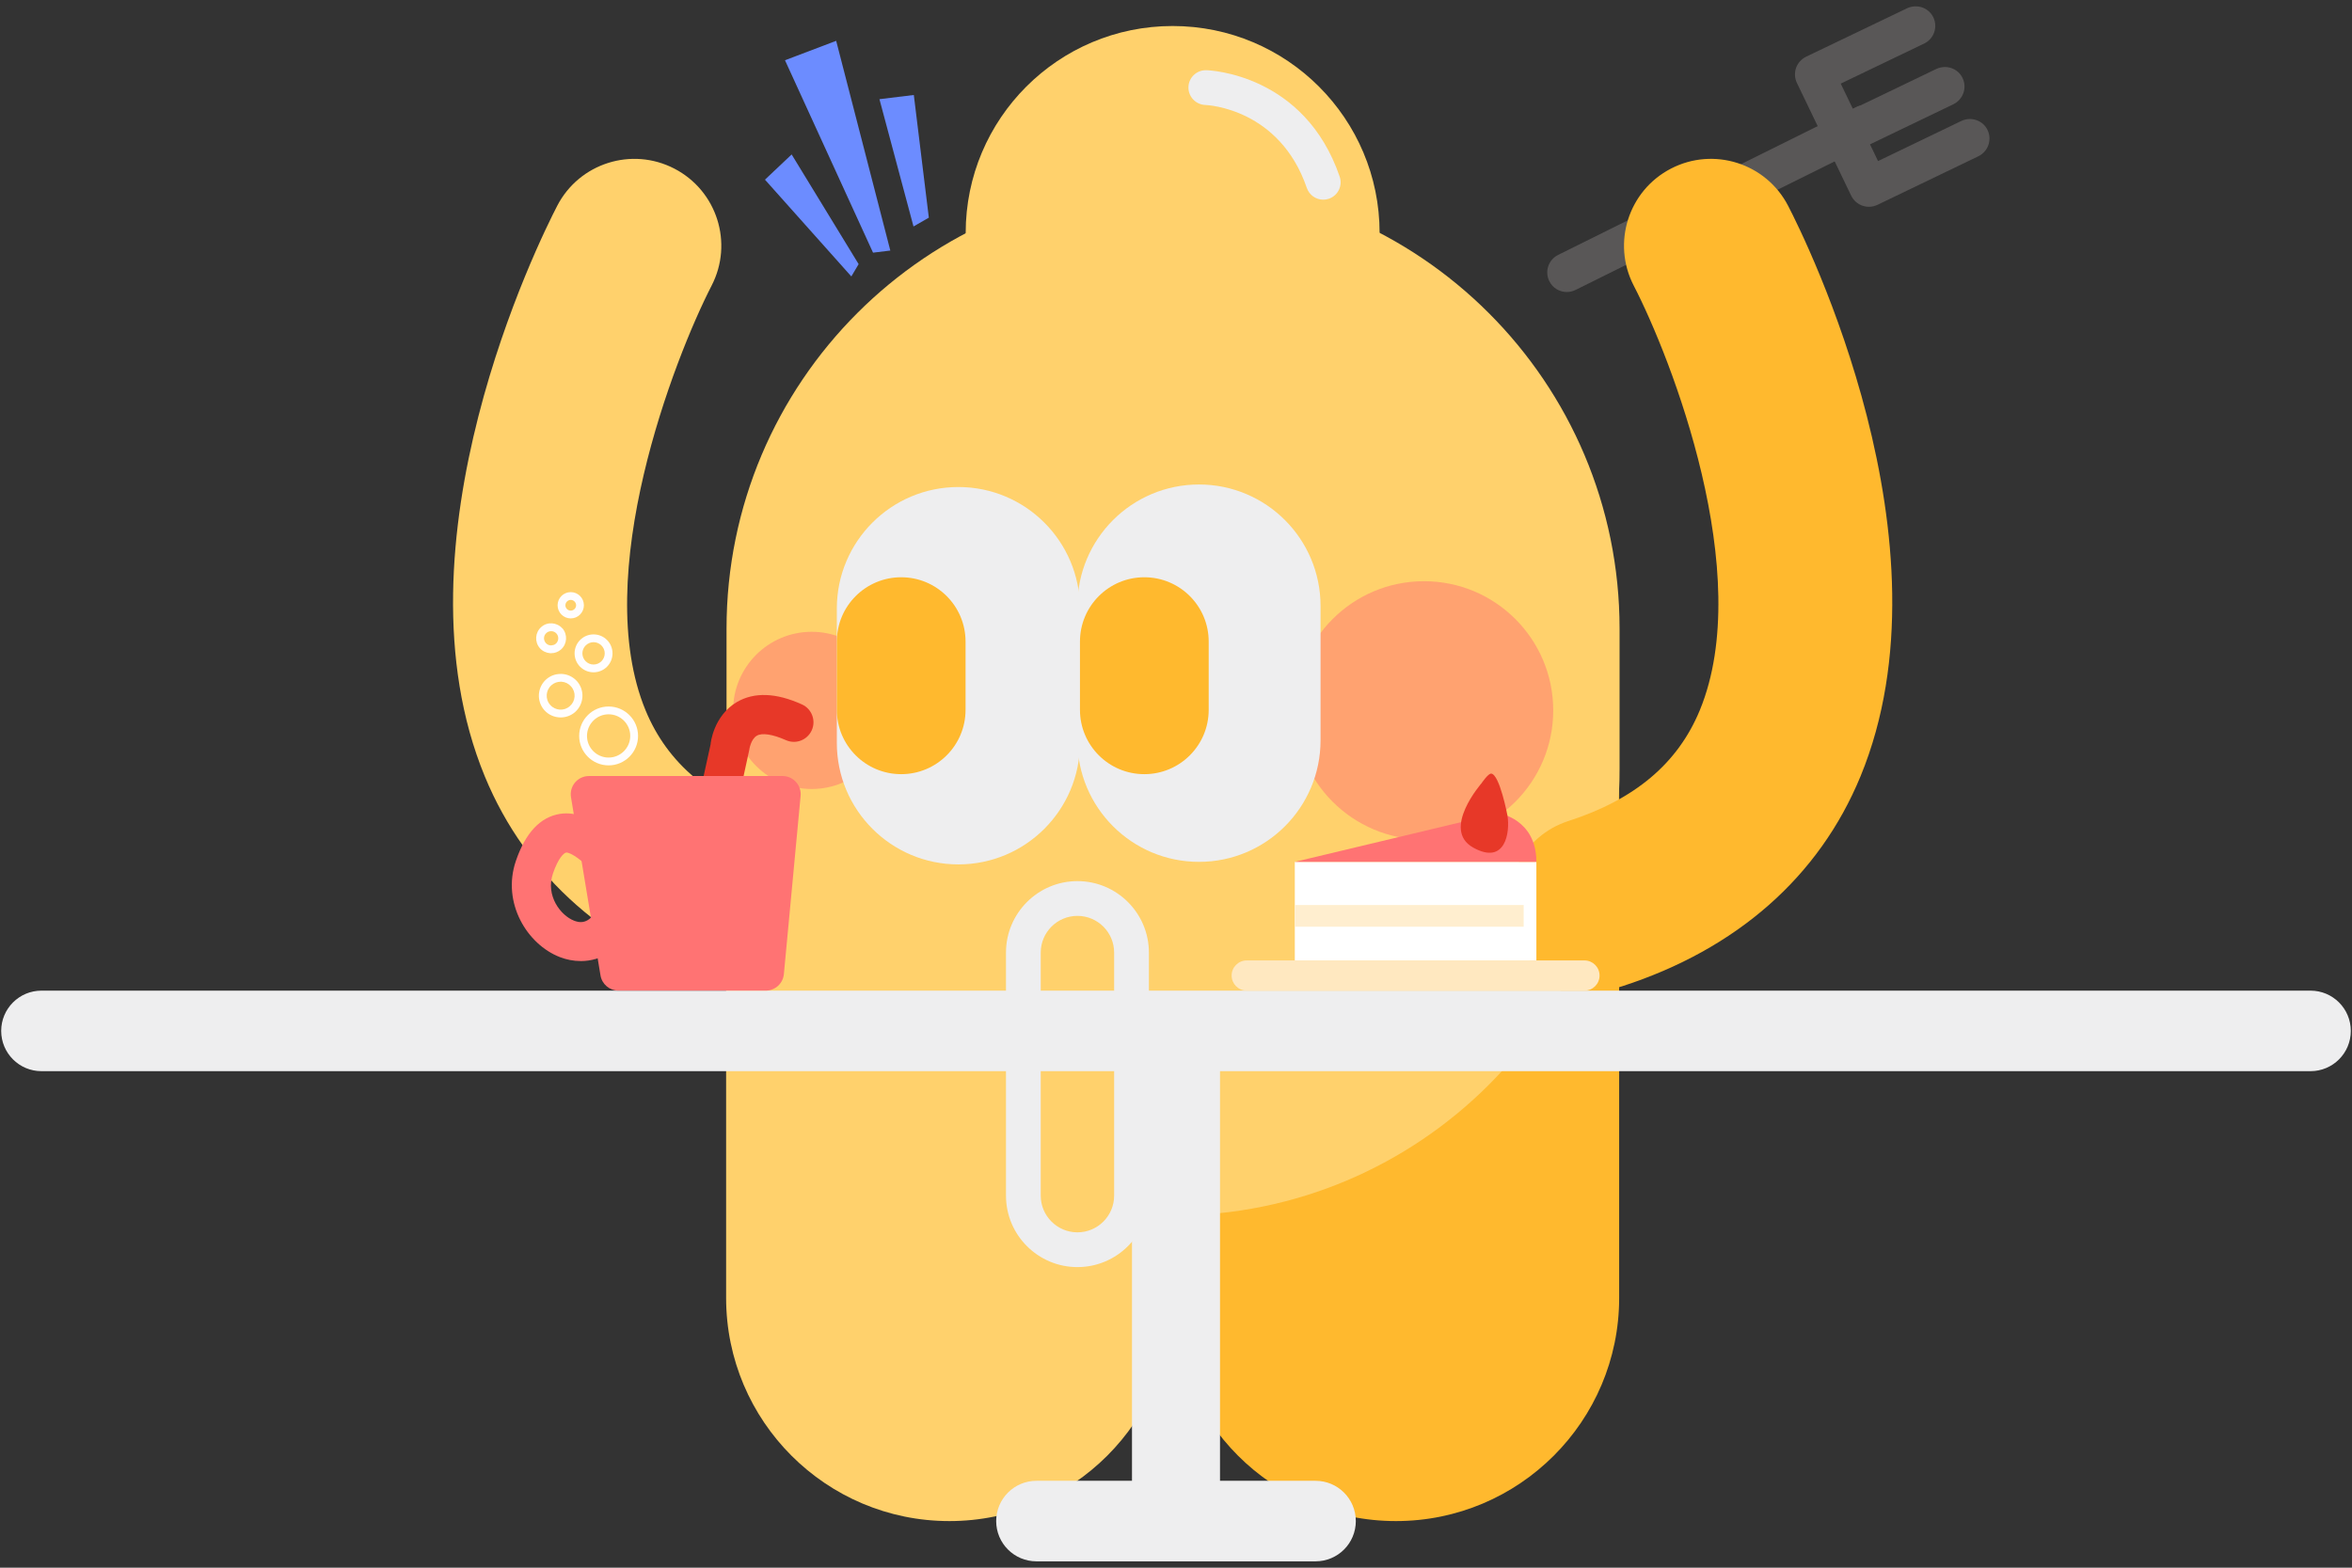 <svg width="231" height="154" viewBox="0 0 231 154" fill="none" xmlns="http://www.w3.org/2000/svg">
<rect x="0" y="0" width="231" height="154" fill="#333333" stroke="none"/>
<g id="_&#235;&#160;&#136;&#236;&#157;&#180;&#236;&#150;&#180;_1-2">
<path id="Vector" d="M153.883 28.686C153.176 28.686 152.494 28.296 152.164 27.619C151.691 26.665 152.081 25.515 153.028 25.041L182.297 10.516C183.266 10.05 184.416 10.433 184.874 11.38C185.347 12.333 184.957 13.484 184.011 13.957L154.742 28.482C154.465 28.618 154.17 28.686 153.886 28.686H153.883Z" fill="#595757"/>
<path id="Vector_2" d="M183.55 20.312C183.331 20.312 183.122 20.274 182.911 20.206C182.43 20.033 182.04 19.68 181.813 19.222L176.48 8.143C176.261 7.685 176.233 7.151 176.397 6.67C176.571 6.19 176.923 5.799 177.381 5.573L187.313 0.806C188.289 0.363 189.424 0.753 189.883 1.707C190.341 2.668 189.935 3.819 188.982 4.277L180.786 8.213L184.451 15.822L192.639 11.878C193.608 11.427 194.758 11.825 195.208 12.779C195.666 13.733 195.261 14.883 194.307 15.349L184.386 20.126C184.124 20.247 183.837 20.314 183.553 20.314L183.55 20.312Z" fill="#595757"/>
<path id="Vector_3" d="M181.088 15.205C180.376 15.205 179.684 14.807 179.354 14.115C178.896 13.161 179.301 12.011 180.255 11.546L190.184 6.768C191.161 6.325 192.296 6.708 192.754 7.669C193.212 8.623 192.807 9.774 191.853 10.239L181.924 15.016C181.655 15.145 181.368 15.205 181.091 15.205H181.088Z" fill="#595757"/>
<path id="Vector_4" d="M115.17 43.208C126.396 43.208 135.497 34.108 135.497 22.882C135.497 11.656 126.396 2.555 115.17 2.555C103.944 2.555 94.844 11.656 94.844 22.882C94.844 34.108 103.944 43.208 115.17 43.208Z" fill="#FFD16C"/>
<path id="Vector_5" d="M159.025 76.17C159.025 64.06 149.208 54.243 137.098 54.243C124.988 54.243 115.17 64.06 115.17 76.17V127.495C115.17 139.605 124.988 149.422 137.098 149.422C149.208 149.422 159.025 139.605 159.025 127.495V76.17Z" fill="#FFB92E"/>
<path id="Vector_6" d="M115.17 76.17C115.17 64.06 105.353 54.243 93.243 54.243C81.132 54.243 71.315 64.06 71.315 76.17V127.495C71.315 139.605 81.132 149.422 93.243 149.422C105.353 149.422 115.17 139.605 115.17 127.495V76.17Z" fill="#FFD16C"/>
<path id="Vector_7" d="M159.065 61.763C159.065 37.543 139.431 17.908 115.211 17.908C90.99 17.908 71.356 37.543 71.356 61.763V75.556C71.356 99.776 90.99 119.41 115.211 119.41C139.431 119.41 159.065 99.776 159.065 75.556V61.763Z" fill="#FFD16C"/>
<path id="Vector_8" d="M73.689 97.314C72.821 97.314 71.94 97.181 71.069 96.902C59.785 93.265 51.673 86.124 47.611 76.258C38.18 53.346 53.005 23.539 54.727 20.216C56.894 16.031 62.046 14.395 66.231 16.564C70.417 18.731 72.053 23.878 69.888 28.061C66.229 35.182 57.933 56.543 63.407 69.787C65.562 74.997 69.78 78.553 76.307 80.655C80.794 82.102 83.258 86.912 81.814 91.397C80.648 95.014 77.296 97.317 73.692 97.317L73.689 97.314Z" fill="#FFD16C"/>
<path id="Vector_9" d="M156.654 97.314C153.05 97.314 149.698 95.011 148.532 91.395C147.088 86.907 149.552 82.1 154.039 80.652C160.573 78.546 164.797 74.982 166.949 69.759C172.438 56.427 164.125 35.144 160.46 28.067C158.29 23.881 159.926 18.729 164.112 16.562C168.298 14.395 173.45 16.028 175.617 20.214C177.338 23.536 192.163 53.346 182.732 76.255C178.67 86.124 170.558 93.262 159.275 96.899C158.404 97.178 157.523 97.312 156.654 97.312V97.314Z" fill="#FFB92E"/>
<path id="Vector_10" d="M105.819 124.472C101.948 124.472 98.802 121.323 98.802 117.452V93.574C98.802 89.703 101.951 86.555 105.819 86.555C109.688 86.555 112.839 89.703 112.839 93.574V117.452C112.839 121.323 109.69 124.472 105.819 124.472ZM105.819 89.97C103.831 89.97 102.215 91.586 102.215 93.574V117.452C102.215 119.441 103.831 121.057 105.819 121.057C107.808 121.057 109.424 119.441 109.424 117.452V93.574C109.424 91.586 107.808 89.97 105.819 89.97Z" fill="#EEEEEF"/>
<path id="Vector_11" d="M129.964 19.615C129.254 19.615 128.592 19.169 128.348 18.462C125.685 10.687 118.663 10.322 118.366 10.31C117.427 10.272 116.692 9.484 116.722 8.546C116.753 7.624 117.508 6.897 118.424 6.897C118.442 6.897 118.459 6.897 118.474 6.897C118.867 6.907 128.132 7.295 131.577 17.355C131.882 18.248 131.406 19.217 130.515 19.524C130.331 19.587 130.145 19.617 129.961 19.617L129.964 19.615Z" fill="#EEEEEF"/>
<g id="Group" opacity="0.5">
<path id="Vector_12" d="M139.858 82.475C146.866 82.475 152.548 76.793 152.548 69.785C152.548 62.776 146.866 57.094 139.858 57.094C132.849 57.094 127.167 62.776 127.167 69.785C127.167 76.793 132.849 82.475 139.858 82.475Z" fill="#FF7373"/>
</g>
<g id="Group_2" opacity="0.5">
<path id="Vector_13" d="M79.722 77.506C83.987 77.506 87.444 74.049 87.444 69.784C87.444 65.52 83.987 62.063 79.722 62.063C75.458 62.063 72.001 65.52 72.001 69.784C72.001 74.049 75.458 77.506 79.722 77.506Z" fill="#FF7373"/>
</g>
<path id="Vector_14" d="M106.066 59.782C106.066 53.188 100.721 47.842 94.127 47.842C87.533 47.842 82.188 53.188 82.188 59.782V72.973C82.188 79.568 87.533 84.914 94.127 84.914C100.721 84.914 106.066 79.568 106.066 72.973V59.782Z" fill="#EEEEEF"/>
<path id="Vector_15" d="M129.697 59.533C129.697 52.939 124.352 47.593 117.758 47.593C111.164 47.593 105.819 52.939 105.819 59.533V72.724C105.819 79.319 111.164 84.664 117.758 84.664C124.352 84.664 129.697 79.319 129.697 72.724V59.533Z" fill="#EEEEEF"/>
<path id="Vector_16" d="M112.391 56.707H112.388C108.898 56.707 106.068 59.536 106.068 63.027V69.729C106.068 73.22 108.898 76.049 112.388 76.049H112.391C115.881 76.049 118.711 73.22 118.711 69.729V63.027C118.711 59.536 115.881 56.707 112.391 56.707Z" fill="#FFB92E"/>
<path id="Vector_17" d="M88.511 56.707H88.508C85.018 56.707 82.188 59.536 82.188 63.027V69.729C82.188 73.22 85.018 76.049 88.508 76.049H88.511C92.001 76.049 94.831 73.22 94.831 69.729V63.027C94.831 59.536 92.001 56.707 88.511 56.707Z" fill="#FFB92E"/>
<path id="Vector_18" d="M226.929 97.315H4.071C1.887 97.315 0.117 99.085 0.117 101.269V101.271C0.117 103.455 1.887 105.225 4.071 105.225H226.929C229.113 105.225 230.883 103.455 230.883 101.271V101.269C230.883 99.085 229.113 97.315 226.929 97.315Z" fill="#EEEEEF"/>
<path id="Vector_19" d="M129.207 145.465H101.793C99.609 145.465 97.839 147.236 97.839 149.42V149.422C97.839 151.606 99.609 153.376 101.793 153.376H129.207C131.391 153.376 133.161 151.606 133.161 149.422V149.42C133.161 147.236 131.391 145.465 129.207 145.465Z" fill="#EEEEEF"/>
<path id="Vector_20" d="M119.822 103.881C119.822 101.494 117.887 99.56 115.5 99.56C113.113 99.56 111.178 101.494 111.178 103.881V146.284C111.178 148.67 113.113 150.605 115.5 150.605C117.887 150.605 119.822 148.67 119.822 146.284V103.881Z" fill="#EEEEEF"/>
<path id="Vector_21" d="M155.617 94.347H122.447C121.628 94.347 120.964 95.011 120.964 95.829V95.832C120.964 96.651 121.628 97.314 122.447 97.314H155.617C156.436 97.314 157.099 96.651 157.099 95.832V95.829C157.099 95.011 156.436 94.347 155.617 94.347Z" fill="#FFE8C0"/>
<path id="Vector_22" d="M150.895 84.665H127.168V94.347H150.895V84.665Z" fill="white"/>
<path id="Vector_23" d="M149.647 88.903H127.168V91.037H149.647V88.903Z" fill="#FFEECF"/>
<path id="Vector_24" d="M127.168 84.665L147.196 79.882C147.196 79.882 150.895 80.441 150.895 84.665H127.168Z" fill="#FF7373"/>
<path id="Vector_25" d="M69.748 84.199C69.612 84.199 69.478 84.184 69.335 84.153C68.298 83.927 67.646 82.9 67.87 81.863L69.793 73.107C69.778 73.061 70.062 70.321 72.378 68.961C74.067 67.977 76.209 68.038 78.768 69.201C79.73 69.636 80.165 70.779 79.722 71.748C79.279 72.709 78.152 73.144 77.175 72.702C75.891 72.13 74.839 71.967 74.328 72.274C73.727 72.626 73.586 73.663 73.586 73.678L71.625 82.691C71.429 83.585 70.634 84.201 69.748 84.201V84.199Z" fill="#E73828"/>
<path id="Vector_26" d="M76.852 76.233H57.844C56.739 76.233 55.901 77.224 56.08 78.312L58.977 95.817C59.12 96.68 59.865 97.312 60.741 97.312H75.208C76.132 97.312 76.902 96.61 76.988 95.691L78.631 78.186C78.73 77.136 77.904 76.23 76.852 76.23V76.233Z" fill="#FF7373"/>
<path id="Vector_27" d="M57.03 94.407C56.33 94.407 55.64 94.271 55.001 94.025C51.772 92.786 49.263 88.684 50.667 84.569C51.606 81.813 53.063 80.257 55.001 79.95C58.125 79.469 60.815 82.827 61.107 83.21L58.036 85.523C57.352 84.629 56.046 83.705 55.603 83.751C55.384 83.788 54.837 84.262 54.304 85.817C53.569 87.987 55.062 89.932 56.385 90.443C56.753 90.579 57.896 91.022 58.759 89.024L62.29 90.556C61.097 93.312 59.031 94.41 57.032 94.41L57.03 94.407Z" fill="#FF7373"/>
<path id="Vector_28" d="M145.517 76.93C145.517 76.93 141.522 81.491 144.686 83.26C147.85 85.029 148.333 81.76 148.049 80.094C148.049 80.094 147.286 76.062 146.456 75.994C146.161 75.971 145.517 76.927 145.517 76.927V76.93Z" fill="#E73828"/>
<path id="Vector_29" d="M59.775 75.186C58.182 75.186 56.883 73.887 56.883 72.294C56.883 70.701 58.182 69.402 59.775 69.402C61.368 69.402 62.667 70.701 62.667 72.294C62.667 73.887 61.368 75.186 59.775 75.186ZM59.775 70.169C58.602 70.169 57.651 71.123 57.651 72.294C57.651 73.464 58.605 74.418 59.775 74.418C60.945 74.418 61.899 73.464 61.899 72.294C61.899 71.123 60.945 70.169 59.775 70.169Z" fill="#FFFDFD"/>
<path id="Vector_30" d="M56.056 60.749C55.343 60.749 54.764 60.17 54.764 59.458C54.764 58.745 55.343 58.166 56.056 58.166C56.768 58.166 57.347 58.745 57.347 59.458C57.347 60.17 56.768 60.749 56.056 60.749ZM56.056 58.931C55.771 58.931 55.53 59.171 55.53 59.458C55.53 59.745 55.769 59.984 56.056 59.984C56.343 59.984 56.582 59.745 56.582 59.458C56.582 59.171 56.343 58.931 56.056 58.931Z" fill="#FFFDFD"/>
<path id="Vector_31" d="M54.134 64.167H54.029C53.639 64.136 53.279 63.963 53.022 63.671C52.488 63.062 52.549 62.13 53.158 61.597C53.759 61.056 54.683 61.124 55.232 61.725H55.239C55.765 62.334 55.705 63.266 55.103 63.799C54.834 64.038 54.487 64.167 54.134 64.167ZM54.127 62.005C53.961 62.005 53.797 62.057 53.669 62.178C53.525 62.299 53.442 62.47 53.43 62.659C53.422 62.84 53.483 63.019 53.603 63.162C53.732 63.306 53.895 63.389 54.084 63.401C54.295 63.386 54.459 63.356 54.595 63.228C54.879 62.974 54.91 62.521 54.655 62.236C54.52 62.078 54.326 62.002 54.129 62.002L54.127 62.005Z" fill="#FFFDFD"/>
<path id="Vector_32" d="M58.295 66.044C57.266 66.044 56.433 65.211 56.433 64.182C56.433 63.152 57.266 62.319 58.295 62.319C59.325 62.319 60.158 63.152 60.158 64.182C60.158 65.211 59.325 66.044 58.295 66.044ZM58.295 63.084C57.694 63.084 57.198 63.58 57.198 64.182C57.198 64.783 57.694 65.279 58.295 65.279C58.897 65.279 59.393 64.783 59.393 64.182C59.393 63.58 58.897 63.084 58.295 63.084Z" fill="#FFFDFD"/>
<path id="Vector_33" d="M55.066 70.477C54.471 70.477 53.88 70.237 53.457 69.757C52.677 68.871 52.765 67.519 53.646 66.737C54.044 66.384 54.539 66.203 55.058 66.203H55.201C55.773 66.241 56.291 66.495 56.674 66.923C57.049 67.351 57.238 67.907 57.2 68.478C57.162 69.049 56.908 69.568 56.48 69.951C56.075 70.303 55.571 70.477 55.068 70.477H55.066ZM55.066 66.968C54.728 66.968 54.411 67.089 54.157 67.313C53.593 67.809 53.533 68.68 54.036 69.243C54.539 69.815 55.41 69.875 55.967 69.364C56.243 69.125 56.41 68.793 56.432 68.425C56.455 68.065 56.334 67.706 56.087 67.434C55.848 67.157 55.516 66.991 55.149 66.968H55.066Z" fill="#FFFDFD"/>
<path id="Vector_34" d="M87.442 24.613L82.124 4.01L77.097 5.918L85.745 24.82L87.442 24.613Z" fill="#6C8CFF"/>
<path id="Vector_35" d="M84.33 25.947L77.751 15.172L75.131 17.649L83.613 27.155L84.33 25.947Z" fill="#6C8CFF"/>
<path id="Vector_36" d="M89.719 22.247L86.374 9.743L89.75 9.331L90.927 18.953L91.225 21.382L89.719 22.247Z" fill="#6C8CFF"/>
</g>
</svg>
